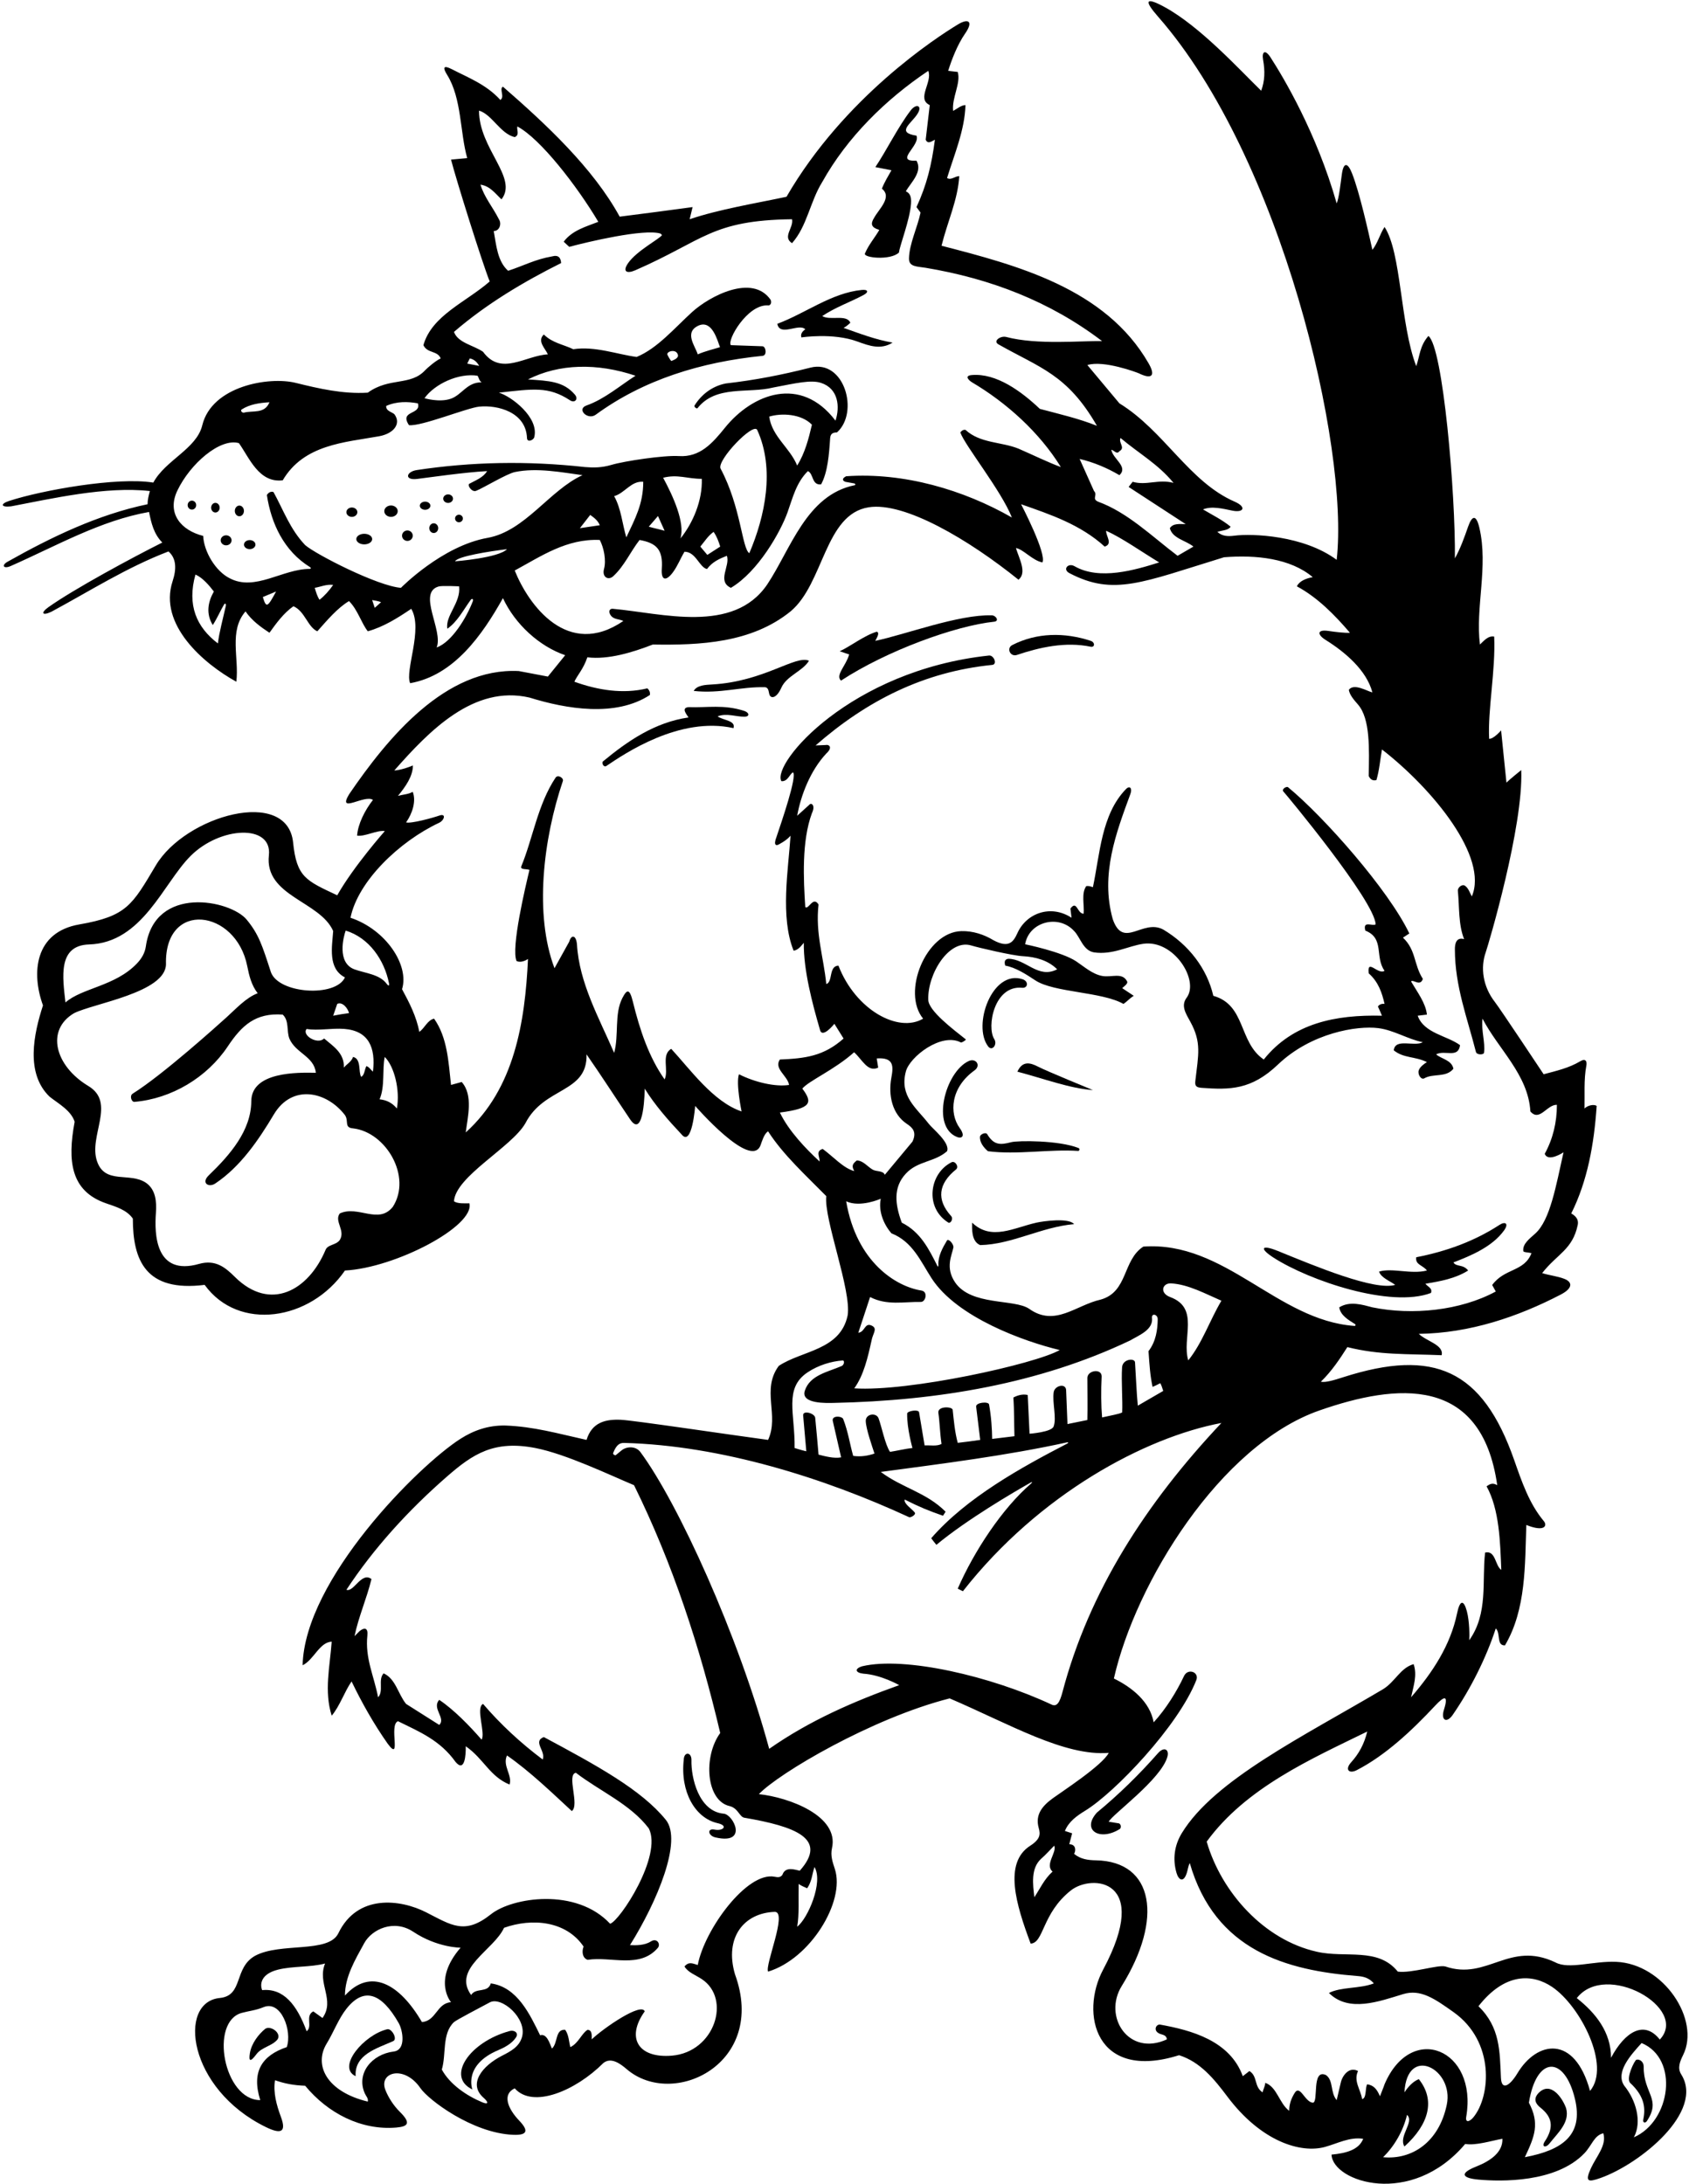 <?xml version="1.0" encoding="UTF-8"?>
<svg xmlns="http://www.w3.org/2000/svg" xmlns:xlink="http://www.w3.org/1999/xlink" width="488pt" height="631pt" viewBox="0 0 488 631" version="1.1">
<g id="surface1">
<path style=" stroke:none;fill-rule:nonzero;fill:rgb(0%,0%,0%);fill-opacity:1;" d="M 486.312 593.785 C 491.324 583.645 480.707 567.465 466.965 566.887 C 460.238 566.602 453.328 569.156 449.406 567.051 C 436.039 560.672 429.723 572.371 417.594 568.223 C 415.422 567.656 407.91 570.242 403.867 569.711 C 398.121 562.582 388.758 565.883 380.461 563.965 C 365.242 560.562 352.902 546.836 348.645 532.152 C 360.031 516.512 378.969 508.211 395.035 500.34 C 394.145 503.98 392.664 506.695 390.395 509.219 C 388.465 511.359 389.801 512.633 392 511.5 C 400.25 507.254 407.902 500.109 414.637 492.883 C 417.328 489.992 418.562 489.707 417.195 494.039 C 416.234 497.086 417.98 498.066 419.746 495.504 C 424.898 488.023 429.371 479.141 432.172 470.547 C 433.66 471.93 432.277 475.547 434.828 475.441 C 441 465.012 440.574 452.031 441 440.648 C 446.348 442.801 447.176 440.809 446.004 439.477 C 441.809 434.445 439.664 428.09 437.484 421.871 C 428.34 395.777 414.398 389.516 388.066 397.965 C 385.484 398.793 382.996 399.559 381.629 399.258 C 384.82 396.172 387.16 392.594 389.289 389.258 C 398.652 391.598 406.312 391.172 416.527 391.598 C 417.254 388.605 412.059 387.555 409.934 385.426 C 424.68 385.23 438.609 380.488 450.969 374.062 C 454.422 372.266 454.402 370.473 451.98 369.531 C 449.953 368.742 447.66 368.539 445.574 367.871 C 449.906 362.328 454.363 361.102 455.848 353.965 C 456.102 352.73 455.684 351.59 453.98 350.633 C 458.664 341.27 460.578 330.629 461.324 319.562 C 460.578 319.031 458.77 319.352 457.812 320.309 C 457.906 316.609 457.578 311.895 458.336 307.977 C 458.594 306.645 458.121 305.73 456.52 306.691 C 453.305 308.613 449.668 309.438 446.004 310.414 C 446.004 310.414 433.43 291.473 431.941 289.57 C 428.398 285.035 427.715 279.59 429.266 275.18 C 430.07 272.898 440.168 238.801 439.531 222.52 C 439.531 222.52 436.203 225.18 435.254 226.145 L 433.711 211.051 C 433.711 211.051 431.531 213.59 430.254 213.48 C 429.828 205.078 432.141 193.738 431.715 183.949 C 429.887 183.617 428.656 185.285 427.594 186.242 C 426.242 175.535 430.055 163.777 427.445 152.555 C 426.555 148.727 425.367 148.762 424.16 152.227 C 423.074 155.355 421.957 158.473 420.359 161.348 C 420.57 142.832 416.922 100.16 412.699 97.078 C 410.145 100.059 410.25 102.824 409.188 105.805 C 404.504 93.57 404.949 73.062 400.035 65.586 C 398.633 67.742 398.121 70.16 396.523 72.184 C 395.406 67.234 392.855 55.645 390.613 50.023 C 389.406 46.988 388.203 46.758 387.707 50.289 C 387.301 53.195 386.895 57.133 386.203 58.777 C 380.383 38.312 370.773 22.281 367.078 16.562 C 365.5 14.125 364.535 14.977 364.938 17.25 C 365.543 20.645 365.426 23.375 364.395 26.219 C 358.09 20.09 346.688 7.57 336.402 1.996 C 330.832 -1.023 330.566 0.219 334.57 4.781 C 370.254 45.438 389.863 129.191 386.203 161.77 C 376.695 154.711 361.855 154.117 356.652 154.789 C 354.895 155.016 353.168 155.016 351.73 153.684 C 353.008 153.262 354.922 153.262 355.562 152.195 C 353.113 150.176 350.242 148.789 347.582 147.195 C 350.137 146.156 353.32 146.996 356.078 147.555 C 359.324 148.215 360.246 146.504 356.73 144.961 C 343.539 139.215 336.41 124.531 323.43 116.551 L 314.172 105.484 C 318.852 103.996 328.574 107.641 329.105 107.898 C 332.555 109.594 334.059 108.812 331.871 105.004 C 319.426 83.34 293.816 76.637 272.035 71.012 C 273.738 64.098 276.734 57.809 277.16 50.895 C 275.883 50.895 274.805 52.18 273.633 51.434 C 275.762 44.52 278.738 37.602 278.953 30.367 C 277.715 30.391 276.605 31.387 275.387 32.055 C 274.961 28.223 277.676 24.09 276.719 20.789 L 273.953 20.473 C 274.941 17.312 276.586 12.965 278.855 9.688 C 281.348 6.102 279.754 5.254 276.82 7.031 C 270.488 10.863 243.902 28.121 227.242 56.859 C 218.199 58.777 207.77 60.477 199.258 63.352 L 200.109 59.84 C 193.09 60.797 186.605 61.645 179.043 62.605 C 171.383 48.562 157.656 35.793 145.312 25.047 C 144.145 25.684 145.934 27.953 144.57 28.879 C 140.488 24.406 135.43 22.512 130.609 20.027 C 128.051 18.707 127.871 19.516 129.191 21.637 C 133.43 28.441 132.883 38.25 134.992 45.688 L 130.312 46.113 C 131.855 52.113 139.25 75.695 141.484 81.332 C 134.676 87.289 124.777 91.121 122.332 99.738 C 123.504 102.188 126.375 101.23 127.332 103.57 C 125.871 104.203 123.348 106.43 122.859 106.961 C 118.602 111.594 112.52 108.934 106.266 113.465 C 99.094 113.91 92.145 112.289 85.418 110.629 C 77.699 108.727 61.195 111.539 58.441 122.898 C 56.793 129.707 47.789 132.953 44.297 139.449 C 33.84 137.762 12.117 141.652 2.652 144.742 C -0.051 145.625 0.297 146.652 3.199 146.312 C 14.871 144.102 30.586 140.457 43.301 141.891 C 42.969 143.109 42.637 144.43 42.637 145.703 C 28.32 148.688 14.91 155.145 2.188 162.316 C 0.301 163.379 1.043 164.465 3.094 163.559 C 16.27 157.754 29.023 150.41 43.062 147.938 C 43.703 151.133 44.445 154.324 46.895 156.77 C 38.383 161.027 21.352 170.207 13.992 175.449 C 11.602 177.152 12.266 178.02 14.895 176.742 C 26.133 170.688 36.539 164 48.676 159.344 C 51.016 161.367 51.004 164.496 49.871 167.941 C 45.723 180.496 58.816 191.766 68.281 196.988 C 69.133 190.18 66.047 182.309 70.941 176.668 C 72.75 179.328 75.41 181.242 77.855 182.84 C 79.77 180.18 81.898 177.199 84.773 175.18 C 88.07 176.562 88.922 181.242 91.688 182.414 C 94.348 179.434 97.434 175.711 100.84 173.688 C 103.391 176.242 104.352 179.965 106.266 182.414 C 110.84 181.137 114.883 178.582 118.82 175.922 C 122.324 181.789 116.906 193.797 118.5 197.414 C 131.164 195.18 139.355 183.477 145.312 172.836 C 148.824 180.391 155.848 186.777 163.297 189.328 L 158.297 195.5 L 149.891 193.906 C 128.715 192.84 112.012 213.164 100.84 229.551 C 97.387 235.32 105.414 229.441 107.754 231.145 C 105.414 234.125 103.391 238.168 103.18 241.465 C 105.52 241.785 108.844 239.824 111.188 240.145 C 111.188 240.145 102.207 250.285 97.434 258.703 C 88.43 254.465 85.707 253.488 84.688 243.457 C 83.051 227.379 53.609 235.637 45.023 250.055 C 38.199 261.508 36.664 264.742 22.914 267.121 C 9.977 269.359 9.02 281.168 12.418 290.516 C 9.758 298.711 7.277 310.133 14.336 316.902 C 16.887 318.926 20.508 320.84 21.57 324.141 C 19.434 335.523 20.434 344.137 30.562 347.68 C 33.562 348.727 36.574 349.566 38.383 352.121 C 38.383 364.141 42.051 373.41 59.129 371.273 C 68.902 384.805 89.664 381.645 99.668 367.125 C 114.219 366.375 137.227 354.301 135.625 347.707 C 134.242 347.707 132.227 347.867 131.164 347.121 C 131.633 339.895 147.867 331.48 151.805 324.562 C 157.238 313.957 169.785 315.945 169.469 304.668 C 173.617 310.625 177.871 317.223 182.023 323.395 C 186.164 329.586 186.277 314.562 186.277 314.562 C 189.148 319.25 193.137 323.766 196.926 327.797 C 199.965 331.578 200.855 319.562 200.855 319.562 C 200.855 319.562 217.023 338.203 219.746 330.914 C 220.129 329.898 220.746 327.609 221.922 326.906 C 226.285 333.715 232.988 339.781 238.734 345.633 C 237.988 352.23 246.074 372.871 244.906 380.105 C 242.777 390.215 231.711 390.215 225.008 394.684 C 219.898 401.598 225.219 408.941 221.922 416.07 C 210.75 414.578 183 410.406 179.348 410.254 C 174.969 410.066 171.031 410.965 169.469 416.07 C 160.848 414.152 154.254 412.238 146.059 411.918 C 141.082 411.812 136.863 413.32 133.055 415.746 C 120.863 423.512 88.023 456.395 87.434 481.188 C 90.625 479.695 92.328 474.484 95.836 474.379 C 95.305 481.719 93.602 488.633 95.836 495.762 C 98.18 492.996 99.562 488.742 101.582 485.867 C 104.562 492.039 107.969 498.105 112.012 503.848 C 116.172 509.469 112.223 498.422 114.988 497.359 C 121.266 500.445 127.164 502.859 131.633 509.137 C 134.273 512.262 134.629 507.141 134.566 504.594 C 139.781 508.211 141.484 513.32 147.23 515.66 C 148.078 512.895 145.102 510.234 146.484 507.254 C 153.082 511.828 159.57 518.105 165.211 523.32 C 167.543 521.605 163.613 512.785 166.383 512.254 C 173.297 517.574 182.129 521.301 187.449 528.32 C 191.492 536.195 179.043 555.137 176.277 555.879 C 166.457 545.34 147.957 548.266 141.859 553.129 C 134.246 559.203 130.43 556.285 123.121 552.574 C 115.637 548.773 103.238 547.238 97.754 558.645 C 94.895 564.496 81.047 561.199 73.707 565.137 C 67.461 568.652 70.402 576.664 63.492 577.336 C 51.242 578.527 54.223 603.586 76.809 614.629 C 80.922 616.637 82.902 616.367 81.156 611.664 C 79.91 608.305 78.895 604.691 79.453 601.098 C 82.219 602.059 84.75 602.566 88.176 602.695 C 94.66 610.574 104.32 615.648 114.531 614.766 C 117.832 614.477 118.883 613.539 115.512 610.211 C 113.68 608.402 112.168 606.012 111.348 603.898 C 109.348 598.758 116.812 596.57 121.484 603.402 C 123.742 606.707 136.402 616.367 148.258 616.867 C 152.578 617.047 152.672 615.559 150.023 612.781 C 146.582 609.168 145.109 605.105 148.719 603.441 C 153.949 609.371 166.301 604.16 174.359 596.098 C 176.523 594.422 179.074 596.18 181.043 597.875 C 194.496 609.469 221.785 596.258 212.348 570.457 C 209.246 559.832 214.98 552.723 223.895 552.445 C 227.562 552.527 220.965 567.797 221.922 569.711 C 234.094 566.035 244.246 549.477 241.227 540.102 C 240.598 538.152 239.883 536.254 240.387 534.02 C 242.48 524.73 228.039 519.379 219.262 518.426 C 225.023 512.379 251.84 496.504 274.379 490.762 C 291.688 498.18 307.504 507.523 320.344 506.508 C 318.5 510.133 306.719 517.766 304.203 519.609 C 301.266 521.758 299 524.266 300.121 528.23 C 300.633 530.039 300.586 531.461 297.629 533.363 C 289.926 538.32 293.535 550.293 297.785 561.625 C 301.652 561.422 301.004 552.895 309.418 546.246 C 315.441 541.484 332.777 542.848 318.742 569.105 C 311.949 581.812 316.504 601.492 340.664 593.863 C 346.789 595.805 350.801 600.738 354.617 605.82 C 364.402 618.844 375.816 622.289 382.801 620.379 C 386.484 619.367 389.922 617.434 393.863 618.016 C 392.648 621.188 388.988 622.188 384.715 622.594 C 385.043 630.445 407.672 638.023 423.34 619.508 C 426.426 620.039 431 618.551 434.086 618.016 C 434.25 621.801 430.816 624.336 426.566 626.023 C 421.309 628.105 422.73 629.422 427.215 629.816 C 433.578 630.379 449.578 630.805 457.812 622.168 C 459.98 619.859 460.578 617.059 463.238 616.422 C 464.301 619.859 461.199 623.156 459.668 626.52 C 457.891 630.426 458.758 630.652 462.473 629.332 C 473.898 625.266 492.551 610.156 485.75 599.406 C 484.582 597.562 485.395 595.645 486.312 593.785 Z M 323.43 130.383 C 325.238 129.32 323.109 128.043 323.746 126.555 C 329.176 131.129 334.492 134 339.07 139.535 C 334.707 138.363 331.195 140.387 327.258 139.215 L 326.09 140.703 L 342.578 151.449 C 340.879 151.449 338.965 151.133 338.004 152.621 C 338.75 155.602 342.578 156.133 344.816 157.941 L 340.238 160.602 C 332.789 154.961 325.77 148.047 317.258 144.961 C 315.344 144.109 317.258 143.047 316.086 141.875 L 311.938 132.617 C 315.98 133.574 319.812 135.172 323.43 137.301 C 326.09 134.852 321.512 132.617 321.09 129.957 C 321.832 130.062 322.684 131.449 323.43 130.383 Z M 137.973 108.57 C 138.398 109.211 138.398 109.953 139.145 110.488 C 134.953 110.402 133.492 114.062 130.301 115.199 C 126.957 116.387 122.648 115.062 122.648 115.062 C 125.629 110.91 132.547 107.719 137.973 108.57 Z M 134.992 105.059 L 135.738 103.57 C 136.953 103.816 137.785 104.566 138.449 105.73 Z M 69.84 118.312 C 72.223 116.785 74.996 116.422 77.855 116.23 C 76.461 119.676 73.109 118.559 70.512 119.227 C 69.93 119.371 69.367 118.613 69.84 118.312 Z M 65.246 175.078 C 64.465 178.613 63.285 182.902 62.961 185.926 C 56.789 181.242 53.996 174.891 56.469 166.027 C 58.492 166.879 60.406 169.113 61.789 170.922 C 60.062 173.977 59.457 177.328 61.477 180.625 C 62.973 178.25 63.52 176.734 64.746 174.656 C 65 174.219 65.387 174.445 65.246 175.078 Z M 75.941 172.52 L 79.77 170.922 C 77.352 175.387 76.938 175.887 75.941 172.52 Z M 92.316 173.309 C 91.676 172.352 91.32 171.148 90.941 169.859 C 92.754 169.539 94.242 168.793 96.262 169.008 C 95.141 170.648 93.699 172.246 92.316 173.309 Z M 108.277 175.637 L 107.527 173.395 C 108.164 173.5 109.523 173.727 110.094 174.008 Z M 136.613 173.723 C 134.801 178.48 130.555 185.527 126.16 187.094 C 128.145 182.203 120.527 171.309 126.699 169.477 C 127.738 169.164 132.652 169.434 132.652 169.434 C 133.184 174.223 128.609 177.84 129.246 181.668 C 132.094 179.742 133.84 176.316 135.969 173.379 C 136.371 172.82 136.863 173.062 136.613 173.723 Z M 131.48 162.195 C 132.215 160.758 141.27 159.324 146.484 158.688 C 144.035 161.238 131.48 162.195 131.48 162.195 Z M 148.719 164.855 C 156.379 160.707 163.723 155.602 173.297 156.027 C 174.48 158.297 175.195 161.887 174.516 164.41 C 173.883 166.773 175.77 167.809 177.191 166.496 C 180.402 163.539 182.129 159.445 184.789 156.027 C 189.555 156.906 191.613 158.684 191.211 164.336 C 190.969 167.754 192.426 168.059 194.414 165.387 C 195.805 163.52 196.586 161.375 197.77 159.43 C 201.066 159.43 202.023 163.898 204.262 164.434 C 205.855 162.305 207.879 161.453 210.004 160.602 C 211.07 163.473 207.027 167.941 211.176 169.859 C 219.047 165.191 225.512 153.711 227.543 148.035 C 229.035 143.871 230.023 139.516 233.414 136.129 C 235.117 136.875 234.477 140.277 237.242 139.961 C 239.148 136.453 239.539 131.348 239.848 126.676 C 239.938 125.277 240.664 124.957 241.82 124.957 C 248.344 119.129 243.938 103.734 234.156 106.23 C 225.754 108.359 218.094 109.848 209.688 110.805 C 205.539 111.629 202.523 114.199 200.648 117.215 C 200.457 117.52 201.301 118.238 201.535 117.941 C 206.887 111.176 216.172 113.793 223.41 111.977 C 230.004 110.711 234.301 109.695 237.203 110.633 C 242.23 112.258 242.738 117.52 241.395 121.551 C 231.359 108.336 217.383 113.766 209.449 123.609 C 205.836 128.09 202.227 132.184 196.137 131.785 C 191.855 131.508 180.453 133.211 176.688 134.324 C 173.812 135.176 171.449 135.156 169.039 134.961 C 152.379 133.117 136.203 133.438 120.426 135.828 C 117.324 136.297 116.754 138.844 120.496 138.395 C 124.23 137.945 134.047 136.484 140.738 136.129 C 139.594 138.035 137.375 138.801 135.609 139.785 C 134.91 140.172 136.312 142.328 137.574 141.824 C 139.637 141.008 146.418 136.895 148.758 136.402 C 155.117 135.066 162.473 136.523 168.297 137.301 C 158.773 141.637 151.715 153.492 140.859 155.422 C 127.703 157.758 115.84 169.859 115.84 169.859 C 109.031 169.324 91.234 160.176 88.176 157.516 C 83.812 152.941 81.898 147.406 79.027 142.195 C 78.352 141.891 77.535 142.301 77.109 143.047 C 78.34 151.23 82.027 159.219 89.59 163.887 C 89.895 164.074 89.832 164.391 89.488 164.391 C 81.633 164.387 73.707 170.965 66.363 167.094 C 62.309 165.078 58.918 159.43 58.703 154.855 C 52.344 153.266 48.098 148.344 51.242 141.762 C 54.961 133.98 63.594 126.512 69.023 128.043 C 72.004 132.191 74.77 139.641 81.688 138.789 C 87.805 128.391 99.586 127.855 109.547 126.055 C 113.762 125.289 115.938 122.457 114.012 119.777 C 113.531 119.109 111.434 118.863 111.586 117.297 C 114.672 115.914 117.918 116.035 120.734 116.551 C 121.801 119.957 115.27 118.504 118.168 122.852 C 121.68 123.277 134.949 117.855 138.445 117.504 C 143.742 116.969 151.969 119.035 152.266 126.59 C 152.32 127.949 154.141 127.207 154.363 126.332 C 155.824 120.613 147.684 114.492 144.145 113.465 C 154.023 112.387 158.445 111.566 164.688 115.668 C 166.078 116.582 167.211 115.32 166.078 114.004 C 162.773 110.172 158.648 110.051 152.551 109.637 C 161.559 105.062 172.551 104.848 183.617 108.57 C 179.164 111.414 174.621 115.355 169.473 117.16 C 166.457 118.219 169.824 121.516 172.121 119.836 C 186.02 109.668 202.656 104.602 220.324 102.824 C 221.66 102.738 221.324 100.16 220.324 100.059 L 211.176 99.738 C 209.898 98.465 215.965 87.824 221.922 88.25 C 222.488 88.355 223.07 87.609 222.668 86.652 C 217.398 79.008 204.992 85.582 199.949 90.184 C 194.828 94.855 189.922 100.684 183.938 103.145 C 178.297 102.398 171.914 99.953 165.637 100.91 C 162.762 99.527 159.57 99.102 157.125 96.652 C 155.102 98.57 157.551 100.699 158.297 102.398 C 151.805 102.719 144.781 108.785 139.566 101.656 C 136.801 99.738 132.332 99.102 131.164 95.91 C 140.527 87.824 151.273 81.438 162.125 76.012 C 162.02 74.523 161.395 73.559 159.465 74.098 C 154.57 74.949 151.379 76.758 146.805 78.246 C 143.719 75.48 143.398 70.906 142.652 66.758 C 144.355 66.758 144.996 64.629 144.145 63.352 C 142.441 59.945 139.887 56.969 138.824 53.352 C 141.59 53.773 142.973 55.797 144.887 57.605 C 149.789 51.41 138.398 43.008 138.398 31.965 C 142.121 33.027 144.57 38.664 148.719 39.625 C 150.207 38.984 149.25 37.602 149.465 36.539 C 156.156 40.059 166.809 53.883 172.871 64.098 C 169.359 65.48 165.316 66.543 162.871 69.844 L 164.465 71.332 C 169.574 69.949 186.164 65.996 190.852 67.5 L 191.277 67.926 C 190.656 68.992 183.938 72.438 181.438 76.09 C 179.793 78.488 181.09 79.172 183.57 78.09 C 203.363 69.457 205.523 63.645 228.84 63.352 C 229.371 65.797 225.965 68.457 228.84 70.266 C 233.199 65.371 234.051 58.242 237.562 52.605 C 244.797 39.625 255.969 28.664 268.207 20.473 C 269.484 23.77 264.695 28.559 268.633 30.367 L 267.461 40.367 C 268.102 41.859 269.379 40.688 270.121 40.367 C 269.164 47.711 267.781 53.352 264.801 59.84 L 265.973 61.438 C 265.078 65.719 262.691 70.523 262.633 74.723 C 262.598 77.152 265.02 76.977 267.379 77.371 C 286.039 80.48 303.281 87.031 318.426 98.57 C 312.574 98.422 299.742 99.742 290.727 97.371 C 289.125 96.949 286.844 98.504 288.422 99.473 C 300.461 106.312 308.359 108.141 316.938 123.043 C 311.617 120.914 306.402 119.742 300.445 118.148 C 295.059 113.059 287.895 107.785 280.797 108.375 C 278.379 108.574 280.105 110.043 280.875 110.496 C 290.777 116.348 300.332 124.93 306.512 134.961 C 303 133.684 298.426 131.449 294.273 129.641 C 289.273 127.617 283.211 128.148 278.953 124.211 C 278.266 124.102 277.781 124.531 277.465 124.957 C 278.738 128.68 289.324 141.805 292.359 149.535 C 278.422 141.555 261.184 136.449 244.48 137.617 C 243.203 138.258 243.355 138.895 244.27 139.23 L 246.934 139.711 C 246.934 139.711 247.383 140.113 246.926 140.207 C 232.969 143.047 228.477 158.68 221.66 168.902 C 211.871 183.27 191.277 177.199 177.129 175.922 C 176.188 175.805 175.773 176.551 176.277 177.52 C 177.129 179.113 178.828 178.797 180.105 179.434 C 164.047 190.422 152.746 174.891 148.719 164.855 Z M 167.551 152.621 L 170.531 148.789 C 171.949 149.785 172.781 150.535 173.297 151.77 Z M 177.445 143.363 C 180.531 142.512 182.34 138.895 185.852 139.215 C 185.852 145.598 183.512 149.855 180.957 155.281 C 179.789 151.344 179.469 146.98 177.445 143.363 Z M 196.598 155.602 C 197.98 151.023 194.473 143.363 191.598 138.047 C 195.855 136.98 198.516 138.363 202.77 138.363 C 202.984 144.641 200.215 151.117 196.598 155.602 Z M 206.176 153.684 C 207.113 155.023 207.664 156.559 208.09 157.941 L 204.367 160.344 L 202.344 157.941 C 203.785 156.188 204.473 154.961 206.176 153.684 Z M 192.023 153.367 C 190.535 152.941 188.938 152.621 187.449 152.195 L 190.109 149.109 Z M 218.785 124.25 C 223.918 135.492 221.07 149.148 216.496 159.855 C 214.367 158.473 214.094 146.461 208.195 135.402 C 207.039 133.035 217.703 121.887 218.785 124.25 Z M 222.242 120.383 C 225.754 119.316 231.496 119.531 234.586 122.723 C 233.625 126.871 232.562 130.914 230.328 134.531 C 228.199 129.32 223.094 126.234 222.242 120.383 Z M 192.777 102.281 C 193.098 101.34 194.977 101.055 195.629 102.023 C 196.426 103.203 195.289 103.816 193.938 104.316 C 193.562 103.898 192.723 102.441 192.777 102.281 Z M 202.023 93.996 C 205.781 92.594 207.215 98.184 208.027 100.324 C 206.633 100.758 203.621 101.488 201.602 102.398 C 200.879 99.992 197.449 95.91 202.023 93.996 Z M 99.879 268.902 C 106.676 270.98 111.047 277.422 112.391 284.125 C 112.562 284.977 112.188 284.918 111.707 284.266 C 109.672 281.508 105.52 281.234 102.434 280.109 C 97.277 278.227 99.215 270.73 99.879 268.902 Z M 114.672 320.309 C 113.285 318.605 111.586 317.859 109.672 317.648 C 111.266 314.031 110.414 308.926 111.16 305.41 C 113.93 308.141 115.629 314.988 114.672 320.309 Z M 99.465 297.312 C 106.535 297.855 108.59 302.719 107.754 309.668 C 107.328 309.348 106.586 308.18 105.84 308.074 C 105.309 309.137 105.309 310.73 104.352 311.156 C 103.496 309.773 104.457 305.945 102.008 305.41 C 101.477 306.902 100.199 307.434 99.348 308.496 C 99.562 304.242 96.094 302.203 93.645 300.074 C 91.73 301.992 87.078 299.078 88.602 297.324 C 91.785 297.895 95.852 297.035 99.465 297.312 Z M 96.262 293.496 L 97.434 290.09 C 98.922 289.348 100.52 291.367 100.84 292.75 C 99.383 292.926 97.887 293.176 96.262 293.496 Z M 25.73 272.906 C 41.184 272.434 47.148 255.254 55.051 247.348 C 63.617 238.773 78.699 238.051 77.691 247.125 C 76.371 258.988 92.441 260.344 96.262 269.023 C 95.945 273.598 94.668 279.875 99.668 282.43 C 96.965 288.258 80.559 287.16 78.281 280.941 C 75.723 273.07 74.773 270.004 71.281 265.746 C 66.613 260.059 44.684 255.582 42.137 273.48 C 41.859 275.418 40.883 277.031 39.52 278.449 C 33.242 284.992 23.723 285.453 18.91 289.664 C 18.102 282.402 16.625 273.188 25.73 272.906 Z M 113.5 348.719 C 109.352 353.93 103.496 348.188 98.18 350.633 C 96.477 352.867 99.883 355.527 98.18 358.293 C 97.117 359.836 94.742 359.543 94.07 361.145 C 89.137 372.91 78.094 379.117 67.875 368.988 C 65.16 366.297 62.324 363.871 57.531 365.211 C 44.832 368.84 44.598 356.547 45.047 350.453 C 45.285 347.227 44.996 343.762 42.211 341.801 C 37.531 338.609 30.402 342.332 28.059 335.629 C 25.457 328.234 33.66 318.699 25.523 313.809 C 15.824 307.98 13.184 297.59 21.41 292.762 C 27.117 289.906 47.871 286.805 47.957 278.602 C 47.504 260.023 68.16 262.699 71.43 279.133 C 71.988 281.949 72.66 284.711 74.453 287.004 C 71.031 288.301 68.176 291.52 65.391 294.016 C 62.879 296.273 47.078 310.547 38.293 316.051 C 37.371 316.699 38.035 318.445 38.809 318.395 C 49.543 317.496 59.828 311.34 65.801 302.379 C 69.875 296.27 73.832 292.613 81.688 293.176 C 83.602 294.984 82.75 297.859 83.602 300.094 C 85.41 304.348 90.73 305.199 91.262 309.988 C 85.996 309.879 72.66 309.652 72.605 318.199 C 72.555 326.699 66.473 333.695 60.305 339.637 C 58.039 341.82 60.273 343.27 62.203 341.977 C 69.465 337.117 74.637 329.535 79.133 322.008 C 84.406 313.18 94.371 315.316 99.668 322.223 C 100.84 323.926 99.348 325.84 102.008 326.055 C 111.543 327.137 119.086 340.012 113.5 348.719 Z M 213.516 310.414 C 212.559 312.969 214.262 321.16 214.262 321.16 C 206.066 318.395 199.363 308.926 193.938 303.07 C 190.961 304.773 193.301 309.242 192.023 311.902 C 187.465 305.457 184.844 297.535 182.871 289.512 C 181.91 285.602 181.172 285.793 179.824 288.383 C 177.438 292.98 178.859 299.152 177.445 304.242 C 173.086 294.133 167.34 284.027 166.699 272.855 C 166.418 270.02 165.016 270.09 164.465 272.109 L 160.211 279.77 C 154.336 264.238 156.941 242.5 162.629 225.676 C 162.93 224.793 161.164 223.738 160.52 224.707 C 155.383 232.414 153.965 242.219 150.633 250.297 C 150.172 251.363 152.082 251.031 152.977 251.359 C 151.91 255.828 147.555 273.992 149.258 277.715 C 150.535 278.246 151.91 277.535 152.551 277.109 C 151.699 295.41 148.613 314.562 134.566 327.227 C 135.098 322.863 136.801 316.477 133.398 312.648 L 130.312 313.5 C 129.566 306.688 129.246 299.773 125.418 294.348 C 123.504 294.773 122.758 297.008 121.16 298.176 C 120.309 293.707 118.289 289.77 116.16 285.836 C 118.316 278.906 111.496 268.602 101.266 265.191 C 103.422 254.605 115.41 243.129 126.867 237.754 C 128.395 237.039 128.992 234.941 126.93 235.664 C 125.004 236.34 118.715 238.062 117.328 237.637 C 119.141 235.082 120.309 231.465 119.246 228.805 C 117.969 229.551 116.48 229.551 114.988 229.973 C 117.148 227.324 119.309 224.312 119.297 221.188 C 115.922 222.602 113.926 222.633 113.926 222.633 C 124.035 211.141 136.906 197.84 152.977 201.566 C 163.613 204.863 177.871 207.312 187.77 200.82 C 187.875 200.074 187.66 199.438 187.023 198.906 C 180 200.609 172.766 199.438 165.953 196.988 C 166.809 195.074 168.547 193.367 169.703 189.934 C 175.77 190.68 182.871 188.477 188.617 186.242 C 202.238 186.457 217.133 185.816 228.414 176.668 C 238.062 168.629 238.258 148.59 250.98 146.586 C 261.352 144.949 279.898 155.93 294.273 167.516 C 296.828 165.496 294.383 161.238 293.531 158.367 C 295.656 158.688 298.316 161.984 301.191 162.516 C 302.469 159.965 295.02 145.703 295.02 145.703 C 303.531 148.684 312.148 151.559 319.172 157.941 C 321.621 157.195 319.492 154.855 319.598 153.367 C 324.281 155.492 329.812 159.43 334.922 162.516 C 328.004 164.691 317.688 167.781 310.457 163.609 C 308.625 162.551 306.898 164.523 309 165.621 C 321.781 172.309 330.039 168.277 353.645 161.027 C 362.902 160.281 372.863 161.34 379.289 166.773 C 375.273 167.492 374.715 169.434 374.715 169.434 C 380.672 172.625 385.672 177.73 390.035 182.84 C 388.738 182.953 385.887 182.625 383.832 182.316 C 380.488 181.812 380.551 183.379 382.984 184.898 C 388.609 188.414 394.812 193.625 396.523 200.074 C 395.035 199.758 391.203 197.309 389.715 199.332 C 389.934 200.785 391.148 202.191 392.336 203.551 C 395.969 207.691 395.59 216.543 395.461 224.23 C 395.891 225.18 396.633 225.719 397.695 225.398 C 398.551 222.438 398.762 219.547 399.293 216.566 C 414.23 228.188 430.07 247.77 425.254 259.023 C 424.695 258.066 424.258 256.52 423.184 255.887 C 422.441 255.449 421.125 256.41 421.223 257.434 C 421.68 262.129 421.34 267.113 423.02 271.363 C 420.785 270.727 420.328 272.645 420.359 274.344 C 420.359 284.984 423.977 294.238 426.426 303.922 C 426.645 304.898 428.641 304.812 428.766 304.242 C 429.191 301.156 427.914 297.859 428.34 294.348 C 432.914 303.18 441.531 310.52 442.172 321.16 C 444.832 324.246 446.961 319.137 449.832 319.246 C 449.832 324.352 448.66 329.141 446.32 333.395 C 447.277 335.949 451.746 332.969 451.746 332.969 C 449.559 342.738 447.871 352.562 443.602 356.422 C 441.844 358.012 439.887 359.426 440.125 361.496 C 440.176 361.922 441.609 361.84 442.488 362.125 C 440.363 367.551 434.707 366.41 431.133 371.312 L 432.172 373.188 C 421.953 378.723 408.023 380.125 396.523 377.766 C 393.652 377.02 390.035 375.852 386.949 377.766 C 387.312 380.129 389.613 381.402 391.473 382.586 C 391.789 382.789 391.672 383.156 391.324 383.133 C 368.93 381.512 354.02 358.531 330.344 360.211 C 324.281 364.145 325.98 373.297 318.004 375.531 C 310.852 377.133 304.809 383.512 297.359 378.191 C 293.074 375.262 280.559 377.398 275.93 370.516 C 273.086 366.281 274.988 362.809 275.457 360.496 C 275.648 359.551 274.023 357.742 273.602 358.457 C 272.309 360.621 271.012 362.988 271.129 365.496 C 271.145 365.895 271.012 366.145 270.871 365.867 C 268.375 360.93 265.984 356.012 260.547 353.293 C 258.629 348.078 257.984 343.133 261.715 339.141 C 265.121 335.418 270.016 335.844 273.633 332.652 C 274.59 330.203 269.449 326.168 268.34 324.727 C 264.824 320.156 259.855 316.789 261.715 309.668 C 262.75 305.426 272.004 298.223 277.645 301.238 C 277.832 301.34 279.254 300.504 279.031 300.328 C 275.34 297.391 268.293 292.098 268.207 288.922 C 267.938 281.434 274.207 271.285 280.578 273.191 C 282.898 273.887 292.613 276.152 295.559 276.301 C 299.195 276.488 302.859 277.5 305.445 280.09 C 299.914 282.961 296.426 277.051 291.316 277.051 C 290.238 277.215 290.125 277.961 290.445 279.023 C 293.449 279.555 296.52 281.555 299.133 283.285 C 304.465 286.816 318.359 286.551 324.598 290.09 C 325.812 289.27 326.312 288.52 327.578 287.75 L 324.234 285.527 C 324.66 285.102 325.98 284.238 325.664 283.602 C 324.281 280.836 321.16 282.535 318.426 282.004 C 315.633 281.484 313.316 279.379 310.941 277.789 C 306.793 275.02 296.191 272.855 296.191 272.855 C 297.27 266.371 305.84 264.07 310.34 269.023 C 312.148 270.832 312.895 274.66 316.086 275.195 C 321.469 275.98 325.91 273.363 330.301 272.719 C 339.16 271.418 346.59 283.32 342.855 288.297 C 341.109 290.625 342.629 292.883 343.91 295.223 C 347.215 301.227 346.238 304.738 345.363 312.379 C 345.211 313.719 345.559 314.223 347.18 314.34 C 355.348 314.93 361.535 314.957 369.246 307.598 C 378.832 298.453 392.105 296.305 398.227 297.086 C 402.73 297.656 406.707 300.277 411.102 301.156 C 408.551 302.539 403.121 299.879 402.695 303.496 C 405.57 305.84 408.867 305.199 412.273 306.902 C 411.352 307.473 410.27 308.305 409.934 309.242 C 409.508 310.414 410.602 312.129 411.527 311.586 C 414.082 310.094 417.805 311.477 419.934 308.816 C 419.402 306.266 416.527 306.051 414.934 304.668 C 417.484 303.285 421.316 305.945 421.848 302.008 C 418.125 299.242 411.422 298.602 409.613 293.496 L 412.273 293.176 C 411.953 289.879 409.508 286.688 407.699 283.602 C 408.23 282.855 410.355 285.195 411.102 282.855 C 408.441 278.707 409.188 274.555 405.355 270.938 L 407.195 269.734 C 401.234 257.191 382.477 235.961 372.156 227.477 C 371.715 227.113 370.129 228.062 370.852 228.77 C 371.367 229.273 397.219 260.344 397.461 267.098 C 396.547 267.738 393.676 265.871 394.477 268.902 C 400.113 271.137 397.137 276.469 400.035 280.516 C 398.121 281.789 394.93 276.789 395.461 281.258 C 398.227 283.707 399.293 286.793 400.035 290.09 C 399.293 289.984 398.547 290.195 398.121 290.836 C 398.547 291.688 398.883 292.594 399.293 293.496 C 385.887 293.176 373.543 295.621 365.137 306.156 C 357.797 301.156 360.031 290.41 350.562 287.75 C 348.754 279.875 343.434 272.961 336.09 268.598 C 330.137 265.41 324.566 274.391 321.512 265.617 C 317.875 252.684 322.492 240.613 326.609 229.406 C 327.203 227.793 326.438 226.871 325.324 228.016 C 318.18 235.355 317.789 246.961 315.77 256.363 C 315.129 256.148 314.598 255.938 313.852 256.043 C 312.363 258.172 313.32 261.363 313.105 264.023 C 311.191 264.023 311.191 259.98 309.277 262.531 L 309.598 265.191 C 303.602 261.273 296.578 263.844 293.969 269.609 C 292.812 272.16 291.508 274.078 287.039 271.684 C 284.324 270.039 281.102 268.965 277.766 269.055 C 267.496 269.328 260.465 286.777 266.719 294.348 C 259.598 298.578 247.227 291.879 242.246 279.023 C 239.371 279.133 240.695 283.781 238.734 284.344 C 237.988 276.684 235.539 269.66 236.5 261.363 C 234.902 258.809 233.625 262.961 232.668 262.105 C 232.137 254.02 231.605 243.062 234.586 234.977 C 235.707 232.66 234.379 231.746 233.734 232.633 L 230.328 235.719 C 231.391 229.762 234.156 222.633 238.734 217.738 C 240.609 216.035 239.695 215.039 238.449 215.289 L 235.648 215.398 C 250.48 202.434 266.93 194.117 286.676 192.129 C 288.27 191.969 287.137 189.27 285.754 189.418 C 245.664 193.719 222.918 220.617 225.754 225.719 C 227.613 225.906 228.109 223.699 229.117 223.172 C 230.387 224.266 225.75 237.648 224.359 241.816 C 223.32 244.465 224.402 244.465 225.234 243.883 C 227.605 242.609 228.414 241.465 228.414 241.465 C 227.773 251.148 225.371 265.039 229.305 274.723 C 230.719 274.473 231.496 273.281 232.242 272.43 C 232.141 280.289 234.699 289.945 236.871 297.414 C 237.453 300.406 241.074 295.836 241.074 295.836 L 243.734 300.094 C 237.988 305.199 232.668 305.84 225.328 306.156 C 223.52 308.816 227.562 310.84 227.988 313.5 C 223.945 314.137 217.879 312.648 213.516 310.414 Z M 338.09 374.793 C 334.965 373.637 335.809 370.699 338.367 370.844 C 343.336 371.125 348.309 373.867 352.902 375.852 C 349.496 381.594 347.367 388.086 343.324 393.086 C 341.371 386.668 346.738 377.992 338.09 374.793 Z M 237.703 331.996 C 235.574 332.633 236.871 334.238 236.816 335.629 C 232.883 332.012 227.879 326.801 225.328 321.48 C 234.535 320.289 234.844 318.598 231.816 314.562 C 233.625 312.328 241.109 309.137 246.777 304.059 C 249.133 306.184 250.727 309.953 253.734 308.496 L 253.309 305.84 C 258.301 305.48 258.148 308.109 257.543 311.391 C 256.59 316.535 257.805 321.973 262.031 324.758 C 263.711 325.863 264.93 327.148 263.633 329.883 L 255.652 339.461 C 255.117 338.184 253.203 338.609 252.141 337.973 C 250.648 337.121 249.48 335.418 247.566 335.312 C 246.184 336.375 246.074 337.012 246.82 338.395 C 243.629 337.547 240.789 334.23 237.703 331.996 Z M 244.48 347.121 C 248.59 349.035 254.48 346.379 254.48 346.379 C 253.734 349.992 255.332 353.824 257.566 356.379 C 263.723 358.805 266.027 364.535 269.191 369.41 C 276.527 380.711 295.973 387.668 306.191 390.105 C 299.047 394.172 262.465 402.211 246.82 401.172 C 249.586 397.344 250.758 392.129 251.82 387.34 C 252.164 385.363 253.594 383.969 252 383.117 C 249.766 381.945 250.012 384.895 247.988 385.105 L 251.395 374.785 C 256.246 377.309 261.184 376.117 266.047 376.207 C 267.457 376.234 268.207 373.219 266.223 372.91 C 258.957 371.773 247.484 364.781 244.48 347.121 Z M 233.293 396.578 C 236.461 394.449 240.266 393.344 243.434 393.121 C 244.117 393.074 243.922 394.395 243.172 394.723 C 239.203 396.449 234.023 397.324 232.539 401.848 C 231.254 405.762 239.039 405.418 241.027 405.375 C 270.906 404.742 300.289 399.84 326.516 387.34 C 329.199 385.77 333.234 384.246 332.844 380.797 C 332.68 379.371 334.516 379.754 334.496 381.207 C 334.457 384.211 334.012 387.586 331.836 390.426 C 332.152 394.895 332.297 397.332 333.004 400.746 C 333.629 400.492 334.375 400.16 335.238 399.684 C 335.664 400.43 335.789 401.074 336.09 401.918 L 328.746 406.176 C 328.391 402.652 328.207 397.664 327.941 393.672 C 327.855 392.324 324.352 392.68 324.199 395.09 C 323.945 399.254 324.402 404.562 324.234 408.137 C 323.238 408.637 321.074 408.969 318.426 409.578 C 318.133 406.184 318.09 401.816 318.305 397.754 C 318.332 395.336 314.277 395.961 314.172 398.086 C 314.176 402.402 314.262 406.309 314.172 410.324 L 308.426 411.492 L 308.027 401.57 C 307.777 399.578 304.715 400.434 304.441 402.273 C 303.988 405.34 305.352 409.703 304.418 412.199 C 303.812 413.828 297.469 414.289 297.469 414.289 L 296.934 403.09 C 295.391 402.734 293.895 403.234 292.785 403.832 C 293.062 407.559 292.98 411.465 293.105 415.004 L 286.664 415.785 C 286.633 413.008 286.402 409.281 285.762 405.809 C 285.594 404.895 281.84 405.23 282.039 406.492 L 283.211 416.07 C 281.344 416.367 278.598 416.699 276.719 416.922 C 275.871 413.812 275.59 410.504 275.258 407.383 C 275.152 406.398 270.883 406.234 271.117 408.223 C 271.543 411.199 271.535 413.875 272.035 417.238 C 270.652 417.984 268.738 417.559 267.145 417.664 L 265.547 408.09 C 265.379 407.152 262.117 407.695 262.105 408.473 C 262.02 412.785 263.633 418.41 263.633 418.41 C 261.641 418.613 259.078 419.234 257.152 419.527 C 255.75 417.492 254.691 412.055 253.828 409.801 C 253.184 408.117 250.066 408.496 250.141 410.656 C 250.219 412.918 251.988 417.938 252.664 420.023 C 250.77 420.637 248.855 421.008 246.512 420.691 C 245.52 417.207 245.074 413.77 243.625 410.039 C 243.277 409.145 240.078 408.898 240.648 410.75 L 243.023 421.105 C 241.027 421.52 238.285 420.773 236.5 420.324 C 236.121 416.203 236.039 414.621 235.539 409.719 C 235.457 408.387 231.965 407.391 232.051 408.969 L 232.965 419.359 C 231.469 419.027 229.582 418.41 229.582 418.41 C 229.742 408.492 226.43 401.195 233.293 396.578 Z M 82.855 591.523 C 75.773 593.922 72.574 598.539 75.195 606.844 C 64.613 606.844 60.484 584.176 69.855 581.637 C 71.922 581.074 73.988 580.887 76.109 579.996 C 81.258 577.84 84.469 586.922 82.855 591.523 Z M 90.52 581.203 C 88.07 582.48 90.41 585.566 88.602 586.949 C 85.773 579.27 81.906 574.449 75.75 575.062 C 75.02 573.305 75.426 570.359 80.344 569.141 C 84.648 568.07 89.676 568.496 93.922 567.371 C 91.566 573.141 96.902 577.902 93.176 583.117 Z M 113.758 592.801 C 107.414 593.582 102.82 599.148 105.414 604.93 C 105.734 605.676 106.477 606.312 106.266 607.27 C 94.461 604.43 90.543 596.781 94.398 590.484 C 96.379 587.258 97.805 583.312 100.145 580.383 C 105.168 574.09 110.234 575.859 115.203 584.598 C 116.379 586.668 117.406 592.352 113.758 592.801 Z M 121.906 584.289 C 115.414 573.16 107.027 568.535 99.668 576.629 C 99.668 571.191 102.598 566.297 105.242 561.48 C 107.461 557.445 113.84 554.496 119.402 558.199 C 126.352 562.824 133.078 562.797 133.078 562.797 C 124.867 572.27 130.312 578.543 130.312 578.543 C 126.16 578.863 126.055 583.969 121.906 584.289 Z M 150.809 588.664 C 149.988 591.449 147.566 592.734 145.094 593.996 C 139.246 596.98 135.184 602.203 139.715 606.164 C 141.133 607.406 141.23 608.258 139.363 607.48 C 134.754 605.559 129.973 602.27 127.652 598.016 C 128.98 593.668 127.648 587.691 131.117 584.344 C 131.809 583.68 138.883 580.031 141.512 578.602 C 144.887 576.766 152.406 583.246 150.809 588.664 Z M 230.328 556.73 C 230.965 553.324 230.648 548.539 230.754 544.387 C 231.633 544.961 232.215 545.211 233.215 545.629 C 234.598 543.605 234.586 541.727 235.328 539.492 C 237.949 543.883 233.379 554.438 230.328 556.73 Z M 231.074 540.559 C 229.805 540.309 226.922 539.176 226.07 541.727 C 225.484 542.578 224.688 542.473 223.824 542.301 C 215.844 540.703 203.539 557.559 201.602 567.797 C 200.109 567.371 199.047 566.73 197.77 568.223 C 198.734 569.91 200.934 570.676 202.73 571.855 C 211.398 577.543 206.504 592.953 194.137 593.996 C 184.43 594.812 180.789 588.887 186.277 581.203 C 185.32 578.543 174.574 585.883 170.957 589.289 C 170.957 588.227 171.168 586.629 169.785 586.523 C 168.086 587.48 167.125 590.461 164.785 591.523 C 164.359 589.926 164.359 588.012 163.297 586.523 C 160.316 586.309 161.273 590.352 159.465 591.949 C 158.828 590.461 157.977 587.48 156.059 588.117 C 153.082 582.055 149.465 574.18 141.805 573.117 C 140.953 575.988 137.508 574.23 136.121 576.469 C 130.59 568.805 142.652 563.539 145.633 557.051 C 153.719 554.176 163.555 555.02 168.617 562.477 C 168.086 563.754 168.191 565.773 169.785 566.305 C 176.594 565.242 184.895 568.965 190.109 562.797 C 190.902 561.754 189.836 559.852 188.023 561.008 C 186.227 562.156 183.738 562.145 182.023 562.051 C 189.91 549.449 197.23 531.848 192.379 525.859 C 185.312 517.141 172.449 510.156 157.125 501.934 C 153.824 503.211 157.762 505.977 156.805 508.426 C 150.422 503.637 144.676 498.316 139.566 492.359 C 137.336 493.422 140.363 500.906 139.145 502.68 C 135.633 498.637 131.055 493.953 126.906 491.188 C 124.672 493.637 128.93 496.508 126.906 498.422 L 117.328 492.359 C 114.988 489.484 114.352 485.121 110.84 483.527 C 109.137 485.336 110.945 488.633 109.242 490.441 C 108.023 484.145 105.449 479.203 106.145 472.562 C 106.371 470.398 105.352 470.18 103.926 471.289 L 102.434 472.781 C 103.605 467.141 105.945 461.93 107.328 456.289 C 104.457 454.055 102.207 460.176 100.094 459.375 C 108.008 447.32 118.055 436.332 129.133 426.668 C 136.637 420.117 142.738 416.082 154.73 418.426 C 163.594 420.16 176.398 426.324 183.191 429.156 C 194.363 451.82 202.238 475.867 208.09 500.766 C 203.141 507.551 203.973 520.309 210.801 521.883 C 213.203 522.438 213.668 524.973 215.008 525.234 C 229.699 527.762 239.379 531.25 231.074 540.559 Z M 306.977 488.945 C 306.195 491.914 305.371 493.273 303.848 492.559 C 286.316 484.336 261.414 478.555 249.098 481.484 C 246.762 482.203 247.18 483.367 249.422 483.617 C 254.598 483.945 259.801 486.934 259.801 486.934 C 246.715 491.613 233.945 497.145 222.242 505.34 C 213.336 472.508 195.953 434.355 185.043 419.602 C 183.695 417.777 181.094 417.945 179.68 419.027 L 177.852 420.523 C 177.852 420.523 176.938 420.395 177.188 419.777 C 178.109 417.488 179.031 416.91 180.348 416.945 C 208.395 417.668 238.312 427.145 262.641 438.391 C 263.113 438.609 264.777 437.672 264.285 437.035 C 263.461 435.973 261.059 434.488 261.398 433.305 C 265.715 435.484 268.207 436.496 272.465 437.988 L 273.207 436.816 C 267.566 431.18 260.758 430.008 254.48 425.324 C 272.23 422.938 290.723 420.641 308.277 416.785 C 308.719 416.691 308.758 416.93 308.332 417.148 C 295.16 423.973 279.262 432.727 269.059 444.477 C 269.453 445.047 270.016 445.754 270.547 446.395 C 279.324 439.09 293.004 431.109 297.66 428.469 C 298.219 428.09 298.359 428.297 297.902 428.691 C 289.648 435.785 281.457 448.168 276.719 459.055 L 278.207 459.801 C 300.293 431.645 330.859 415.336 352.902 411.176 C 331.012 434.418 314.637 459.906 306.977 488.945 Z M 304.117 540.805 C 301.672 543.039 300.551 545.664 298.852 548.219 C 298.426 544.496 297.785 539.918 300.766 537.152 C 302.207 535.902 303.316 534.598 304.594 533.324 C 305.445 535.238 301.777 538.785 304.117 540.805 Z M 418.023 608.141 C 415.758 619.051 407.91 624.141 399.609 623.336 C 402.871 620.191 405.465 615.676 406.527 611.102 C 408.773 613.125 403.973 617.273 405.781 620.25 C 413.016 613.695 414.695 606.734 409.934 600.781 C 408.191 601.488 406.859 602.984 405.781 604.609 C 406.527 590.68 420.156 597.863 418.023 608.141 Z M 425.68 611.836 C 424.668 613.059 423.312 613.531 423.637 611.641 C 426.98 592.102 407.727 584.199 400.035 602.27 C 399.797 603.066 399.133 604.562 398.715 605.727 C 397.801 603.648 396.949 602.59 395.035 602.27 C 394.398 603.121 394.891 606.391 393.547 606.527 C 393.121 603.762 390.992 601.312 392.375 598.441 C 389.82 597.055 387.824 599.742 387.375 601.844 L 386.203 606.844 C 384.289 604.609 385.355 601.207 383.117 599.609 C 378.84 597.633 381.082 607.645 379.289 607.59 C 376.949 607.379 375.605 602.07 373.969 604.93 C 373.012 606.527 372.48 608.121 372.48 609.93 C 369.605 607.801 368.969 603.016 365.562 601.844 C 365.562 602.801 364.926 603.762 364.816 604.609 C 362.266 603.016 363.434 599.93 360.988 598.441 L 359.074 599.93 C 355.348 589.609 344.07 586.629 335.238 585.031 C 334.043 584.781 332.965 586.855 335.199 587.711 C 336.043 588.012 337.012 588.07 337.152 589.289 C 326.094 594.371 318.609 582.715 324.105 573.859 C 336.109 554.508 333.426 537.875 316.668 537.555 C 314.402 537.512 312.133 537.238 310.34 535.664 C 310.871 534.812 310.934 532.91 308.941 532.91 L 309.77 529.75 L 307.68 529.066 C 308.785 526.359 311.094 524.715 313.57 523.195 C 322.094 517.984 340.457 498.754 345.664 485.441 C 346.512 483.117 343.188 481.953 342.09 484.316 C 339.953 488.867 336.805 493.898 333.324 497.68 C 332.258 491.719 327.047 487.57 321.832 485.016 C 328.074 457.379 352.555 417.562 381.219 407.562 C 403.602 399.754 428.051 397.332 432.594 429.156 C 431.219 428.34 430.469 428.836 429.512 429.477 C 433.234 436.18 433.445 445.648 433.766 453.629 C 431.957 452.457 432.172 447.883 429.086 448.629 C 428.129 456.926 430.043 466.184 424.508 473.949 C 424.594 472.852 424.609 468.535 423.816 465.578 C 422.934 462.301 421.828 462.129 420.977 466.238 C 419.094 475.328 414.016 483.152 407.699 490.441 C 408.441 487.039 409.508 484.059 408.441 480.867 C 404.613 481.93 403.121 485.941 399.609 488.102 C 376.457 501.816 350.82 514.312 341.453 529.707 C 339.316 533.215 338.77 537.176 339.922 541.172 C 340.531 543.285 341.988 544.184 342.934 541.082 C 343.211 540.168 343.324 539.176 343.75 538.324 C 351.082 563.734 371.727 569.375 392.23 570.988 C 393.918 571.121 395.516 571.469 396.949 573.117 C 392.801 574.711 387.48 574.074 383.969 575.883 C 389.715 581.625 398.512 578.305 405.391 576.219 C 410.461 574.684 414.492 577.531 419.949 581.402 C 431.965 589.918 430.719 605.742 425.68 611.836 Z M 440.574 623.336 C 443.438 617.281 444.898 613.613 441.746 607.59 C 443.918 593.93 452.035 593.914 455.047 606.5 C 457.547 616.941 451.438 621.301 440.574 623.336 Z M 459.406 604.184 C 454.922 587.754 444.027 589.762 438.438 599.07 C 436.285 602.656 433.848 604.246 433.664 600.41 C 433.305 592.746 433.473 585.82 427.168 579.715 C 434.777 569.988 442.754 570.277 448.465 574.141 C 456.562 579.617 465.504 596.91 459.406 604.184 Z M 455.578 577.371 C 463.969 566.574 488.121 580.277 479.562 589.348 C 475.082 583.641 469.512 587.039 465.473 594.609 C 465.473 587.16 460.977 581.621 455.578 577.371 Z M 472.07 617.59 C 474.516 613.016 472.602 606.738 469.305 602.695 C 466.629 598.828 471.113 593.863 474.305 590.352 C 485.223 594.902 482.734 612.953 472.07 617.59 "/>
<path style=" stroke:none;fill-rule:nonzero;fill:rgb(0%,0%,0%);fill-opacity:1;" d="M 259.73 72.977 C 260.008 70.762 262.859 63.664 263.223 58.848 C 263.398 56.453 262.676 55.746 261.715 55.266 C 263.312 52.605 266.609 49.625 264.801 46.434 C 258.203 46.754 265.973 42.07 264.801 39.199 C 258.719 38.293 263.367 35.676 265.109 32.863 C 266.602 30.461 264.691 29.867 263.164 31.852 C 259.414 36.738 256.09 43.578 252.914 48.289 L 257.566 49.199 C 256.609 50.902 255.547 52.605 254.801 54.52 C 257.887 56.969 253.949 60.371 252.566 62.926 C 251.418 64.746 251.75 65.746 254.055 66.438 C 252.777 68.672 251.004 70.648 249.906 73.246 C 249.371 74.523 257.281 75.32 259.73 72.977 "/>
<path style=" stroke:none;fill-rule:nonzero;fill:rgb(0%,0%,0%);fill-opacity:1;" d="M 257.887 98.996 C 252.887 98.145 247.988 96.23 243.734 94.738 C 244.27 94.508 245.102 93.844 245.684 93.262 C 244.617 90.707 239.902 92.719 237.562 91.336 C 241.344 88.781 245.633 87.32 249.527 85.234 C 251.035 84.426 250.855 83.602 249.016 83.781 C 240.211 84.648 232.812 90.496 224.582 93.57 C 225.328 97.398 230.887 93.262 232.668 95.164 C 231.801 95.754 231.23 96.543 231.551 97.5 C 231.551 97.5 240.684 96.074 247.777 98.703 C 251.176 99.965 254.574 101.133 257.887 98.996 "/>
<path style=" stroke:none;fill-rule:nonzero;fill:rgb(0%,0%,0%);fill-opacity:1;" d="M 242.988 196.672 C 256.129 188.051 276.023 180.812 287.254 179.645 C 288.801 179.484 287.777 177.84 286.578 177.805 C 276.941 177.516 261.559 183.367 252.887 185.18 C 253.309 184.328 254.285 182.855 253.328 182.535 C 249.711 183.602 245.543 186.883 242.605 188.188 L 245.348 189.105 C 244.457 192.371 241.277 195.09 242.988 196.672 "/>
<path style=" stroke:none;fill-rule:nonzero;fill:rgb(0%,0%,0%);fill-opacity:1;" d="M 293.832 189.246 C 300.418 187.035 307.855 185.363 315.09 186.867 C 316.398 187.141 316.41 185.594 315.152 185.18 C 307.59 182.688 299.562 182.773 292.492 186.383 C 290.695 187.301 291.895 189.898 293.832 189.246 "/>
<path style=" stroke:none;fill-rule:nonzero;fill:rgb(0%,0%,0%);fill-opacity:1;" d="M 225.738 198.75 C 227.293 195.23 231.922 193.977 233.734 190.926 C 229.887 189.188 220.766 196.922 205.871 197.773 C 203.746 197.895 201.371 197.984 200.43 199.648 C 208.09 200.504 214.16 198.367 221.078 198.578 C 222.227 198.738 222.043 200.16 222.371 200.859 C 222.898 201.977 224.473 201.602 225.738 198.75 "/>
<path style=" stroke:none;fill-rule:nonzero;fill:rgb(0%,0%,0%);fill-opacity:1;" d="M 215.027 205.422 C 209.098 203.508 204.441 204.531 198.938 204.332 C 196.703 204.547 198.406 206.461 198.938 207.312 C 189.223 208.715 181.395 214.074 174.207 220.023 C 173.762 220.395 174.363 221.895 175.238 221.305 C 180.371 217.84 196.383 206.906 211.922 210.398 C 212.664 208.16 208.836 208.16 207.344 206.992 C 209.953 205.969 212.723 207.145 215.156 207.098 C 216.668 207.066 216.508 205.898 215.027 205.422 "/>
<path style=" stroke:none;fill-rule:nonzero;fill:rgb(0%,0%,0%);fill-opacity:1;" d="M 287.258 300.234 C 285.035 296.719 287.234 284.633 295.316 285.426 C 296.996 285.594 297.301 283.562 295.445 282.957 C 286.645 280.078 280.906 296.328 285.496 302.363 C 286.66 303.898 288.262 301.816 287.258 300.234 "/>
<path style=" stroke:none;fill-rule:nonzero;fill:rgb(0%,0%,0%);fill-opacity:1;" d="M 281.562 309.297 C 283.531 307.887 281.965 305.609 279.836 306.617 C 273.109 309.809 268.891 325.57 276.551 328.562 C 277.82 329.059 279.047 328.387 277.27 325.93 C 274.207 321.691 274.641 314.258 281.562 309.297 "/>
<path style=" stroke:none;fill-rule:nonzero;fill:rgb(0%,0%,0%);fill-opacity:1;" d="M 293.953 309.668 C 301.617 311.691 309.277 314.562 315.77 314.988 C 315.77 314.988 302.336 309.48 299.941 308.23 C 297.547 306.98 295.391 306.531 293.953 309.668 "/>
<path style=" stroke:none;fill-rule:nonzero;fill:rgb(0%,0%,0%);fill-opacity:1;" d="M 311.648 331.746 C 305.973 329.465 294.066 329.535 292.141 330.047 C 289.008 330.883 287.137 330.918 285.25 327.758 C 284.809 327.016 283.211 327.777 283.148 328.426 C 282.992 330.125 284.32 331.703 285.441 332.652 C 293.895 333.742 303.086 332.016 311.512 332.57 C 311.902 332.598 312.023 331.895 311.648 331.746 "/>
<path style=" stroke:none;fill-rule:nonzero;fill:rgb(0%,0%,0%);fill-opacity:1;" d="M 274.938 335.84 C 268.5 339.043 267.117 348.93 273.945 353.242 C 274.652 353.688 275.523 352.176 274.82 351.402 C 270.504 346.656 271.109 342.051 276.223 337.918 C 277.156 337.164 275.969 335.324 274.938 335.84 "/>
<path style=" stroke:none;fill-rule:nonzero;fill:rgb(0%,0%,0%);fill-opacity:1;" d="M 299.531 353.281 C 292.902 354.746 286.461 358.633 280.867 353.293 C 280.867 354.781 280.551 358.719 283.211 359.781 C 292.465 359.57 300.766 354.57 310.34 353.719 C 308.746 351.805 301.352 352.879 299.531 353.281 "/>
<path style=" stroke:none;fill-rule:nonzero;fill:rgb(0%,0%,0%);fill-opacity:1;" d="M 412.273 367.125 C 407.699 368.297 402.164 366.273 398.441 367.445 C 399.078 369.254 401.527 370.105 403.121 371.273 C 397.156 373.043 380.117 365.922 369.246 361.492 C 364.352 359.5 363.789 360.73 368.023 363.445 C 378.379 370.086 401.766 378.016 413.441 373.613 C 413.977 372.23 412.484 371.805 411.848 370.953 C 416.211 370.211 420.465 369.465 424.188 367.125 C 422.699 365.211 420.785 366.168 419.934 364.785 C 425.129 362.801 431.168 360.227 434.539 355.578 C 436.027 353.523 434.91 352.852 433.219 353.953 C 425.879 358.727 417.809 361.609 409.188 363.293 C 408.867 365.527 411.102 365.527 412.273 367.125 "/>
<path style=" stroke:none;fill-rule:nonzero;fill:rgb(0%,0%,0%);fill-opacity:1;" d="M 334.543 506.629 C 329.145 512.773 323.203 518.574 316.938 523.746 C 312.395 528.789 317.664 532.094 323.402 528.586 C 324.07 528.336 323.984 526.84 323.004 526.832 L 320.344 526.406 C 321.262 524.355 335.492 514.195 337.309 507.586 C 337.871 505.531 336.348 504.574 334.543 506.629 "/>
<path style=" stroke:none;fill-rule:nonzero;fill:rgb(0%,0%,0%);fill-opacity:1;" d="M 209.117 524.078 C 201.891 523.449 199.645 513.691 199.777 508.609 C 199.84 506.254 197.637 506.059 197.555 508.473 C 196.516 517.715 200.793 525.262 207.184 526.781 C 210.602 527.508 208.941 529.168 206.445 528.672 C 204.117 528.246 204.617 530.59 206.922 530.98 C 216.219 533 211.883 524.32 209.117 524.078 "/>
<path style=" stroke:none;fill-rule:nonzero;fill:rgb(0%,0%,0%);fill-opacity:1;" d="M 76.684 586.203 C 74.742 587.758 72.625 590.465 72.188 593.352 C 71.855 595.555 72.246 596.043 74.09 593.574 C 75.641 591.492 78.637 591.242 80.195 589.289 C 81.367 587.48 78.281 585.246 76.684 586.203 "/>
<path style=" stroke:none;fill-rule:nonzero;fill:rgb(0%,0%,0%);fill-opacity:1;" d="M 111.871 586.367 C 105.105 588.016 97.219 597.336 102.754 599.93 C 102.359 593.621 108.992 591.879 113.609 589.797 C 114.934 589.199 113.18 586.051 111.871 586.367 "/>
<path style=" stroke:none;fill-rule:nonzero;fill:rgb(0%,0%,0%);fill-opacity:1;" d="M 147.266 586.875 C 135.645 590.023 128.801 600.121 136.48 603.762 C 136.48 603.762 133.77 596.684 144.004 592.383 C 145.66 591.684 147.945 590.516 149.102 588.691 C 149.918 587.406 148.598 586.516 147.266 586.875 "/>
<path style=" stroke:none;fill-rule:nonzero;fill:rgb(0%,0%,0%);fill-opacity:1;" d="M 472.785 595.184 C 472.316 595.324 469.758 600.348 470.949 601.82 C 475.594 606.102 475.336 609.738 474.777 612.543 C 474.602 613.422 475.414 613.535 475.824 612.91 C 480.098 606.469 474.832 604.996 474.906 597.133 C 474.922 595.816 473.766 594.895 472.785 595.184 "/>
<path style=" stroke:none;fill-rule:nonzero;fill:rgb(0%,0%,0%);fill-opacity:1;" d="M 444.406 604.93 C 442.922 606.629 443.785 607.996 445.094 609.035 C 448.375 611.637 449.141 614.57 446.328 618.793 C 445.297 620.344 446.562 620.797 447.719 619.336 C 450.164 616.238 453.609 613.281 452.492 609.188 C 451.414 606.145 447.918 601.098 444.406 604.93 "/>
<path style=" stroke:none;fill-rule:nonzero;fill:rgb(0%,0%,0%);fill-opacity:1;" d="M 55.449 144.668 C 54.77 144.668 54.215 145.246 54.215 145.961 C 54.215 146.676 54.77 147.254 55.449 147.254 C 56.133 147.254 56.684 146.676 56.684 145.961 C 56.684 145.246 56.133 144.668 55.449 144.668 "/>
<path style=" stroke:none;fill-rule:nonzero;fill:rgb(0%,0%,0%);fill-opacity:1;" d="M 62.234 145.305 C 61.555 145.305 61.004 145.93 61.004 146.699 C 61.004 147.469 61.555 148.094 62.234 148.094 C 62.914 148.094 63.469 147.469 63.469 146.699 C 63.469 145.93 62.914 145.305 62.234 145.305 "/>
<path style=" stroke:none;fill-rule:nonzero;fill:rgb(0%,0%,0%);fill-opacity:1;" d="M 69.16 146.09 C 68.434 146.09 67.844 146.781 67.844 147.633 C 67.844 148.484 68.434 149.176 69.16 149.176 C 69.891 149.176 70.48 148.484 70.48 147.633 C 70.48 146.781 69.891 146.09 69.16 146.09 "/>
<path style=" stroke:none;fill-rule:nonzero;fill:rgb(0%,0%,0%);fill-opacity:1;" d="M 65.332 154.68 C 64.465 154.68 63.758 155.328 63.758 156.129 C 63.758 156.93 64.465 157.578 65.332 157.578 C 66.203 157.578 66.91 156.93 66.91 156.129 C 66.91 155.328 66.203 154.68 65.332 154.68 "/>
<path style=" stroke:none;fill-rule:nonzero;fill:rgb(0%,0%,0%);fill-opacity:1;" d="M 72.152 156.062 C 71.234 156.062 70.492 156.648 70.492 157.371 C 70.492 158.094 71.234 158.68 72.152 158.68 C 73.066 158.68 73.809 158.094 73.809 157.371 C 73.809 156.648 73.066 156.062 72.152 156.062 "/>
<path style=" stroke:none;fill-rule:nonzero;fill:rgb(0%,0%,0%);fill-opacity:1;" d="M 105.242 154.242 C 103.977 154.242 102.949 154.926 102.949 155.77 C 102.949 156.613 103.977 157.301 105.242 157.301 C 106.508 157.301 107.535 156.613 107.535 155.77 C 107.535 154.926 106.508 154.242 105.242 154.242 "/>
<path style=" stroke:none;fill-rule:nonzero;fill:rgb(0%,0%,0%);fill-opacity:1;" d="M 116.16 154.789 C 116.16 155.629 116.855 156.305 117.711 156.305 C 118.566 156.305 119.258 155.629 119.258 154.789 C 119.258 153.953 118.566 153.277 117.711 153.277 C 116.855 153.277 116.16 153.953 116.16 154.789 "/>
<path style=" stroke:none;fill-rule:nonzero;fill:rgb(0%,0%,0%);fill-opacity:1;" d="M 125.32 154.02 C 126.031 154.02 126.609 153.391 126.609 152.613 C 126.609 151.836 126.031 151.207 125.32 151.207 C 124.609 151.207 124.031 151.836 124.031 152.613 C 124.031 153.391 124.609 154.02 125.32 154.02 "/>
<path style=" stroke:none;fill-rule:nonzero;fill:rgb(0%,0%,0%);fill-opacity:1;" d="M 132.609 150.91 C 133.23 150.91 133.738 150.422 133.738 149.82 C 133.738 149.219 133.23 148.73 132.609 148.73 C 131.984 148.73 131.48 149.219 131.48 149.82 C 131.48 150.422 131.984 150.91 132.609 150.91 "/>
<path style=" stroke:none;fill-rule:nonzero;fill:rgb(0%,0%,0%);fill-opacity:1;" d="M 101.668 146.645 C 100.789 146.645 100.078 147.254 100.078 147.996 C 100.078 148.746 100.789 149.352 101.668 149.352 C 102.543 149.352 103.254 148.746 103.254 147.996 C 103.254 147.254 102.543 146.645 101.668 146.645 "/>
<path style=" stroke:none;fill-rule:nonzero;fill:rgb(0%,0%,0%);fill-opacity:1;" d="M 112.973 146.062 C 111.902 146.062 111.031 146.797 111.031 147.707 C 111.031 148.617 111.902 149.352 112.973 149.352 C 114.043 149.352 114.91 148.617 114.91 147.707 C 114.91 146.797 114.043 146.062 112.973 146.062 "/>
<path style=" stroke:none;fill-rule:nonzero;fill:rgb(0%,0%,0%);fill-opacity:1;" d="M 122.824 147.305 C 123.668 147.305 124.352 146.777 124.352 146.129 C 124.352 145.48 123.668 144.953 122.824 144.953 C 121.98 144.953 121.297 145.48 121.297 146.129 C 121.297 146.777 121.98 147.305 122.824 147.305 "/>
<path style=" stroke:none;fill-rule:nonzero;fill:rgb(0%,0%,0%);fill-opacity:1;" d="M 129.473 145.324 C 130.254 145.324 130.883 144.773 130.883 144.094 C 130.883 143.41 130.254 142.855 129.473 142.855 C 128.695 142.855 128.062 143.41 128.062 144.094 C 128.062 144.773 128.695 145.324 129.473 145.324 "/>
</g>
</svg>
